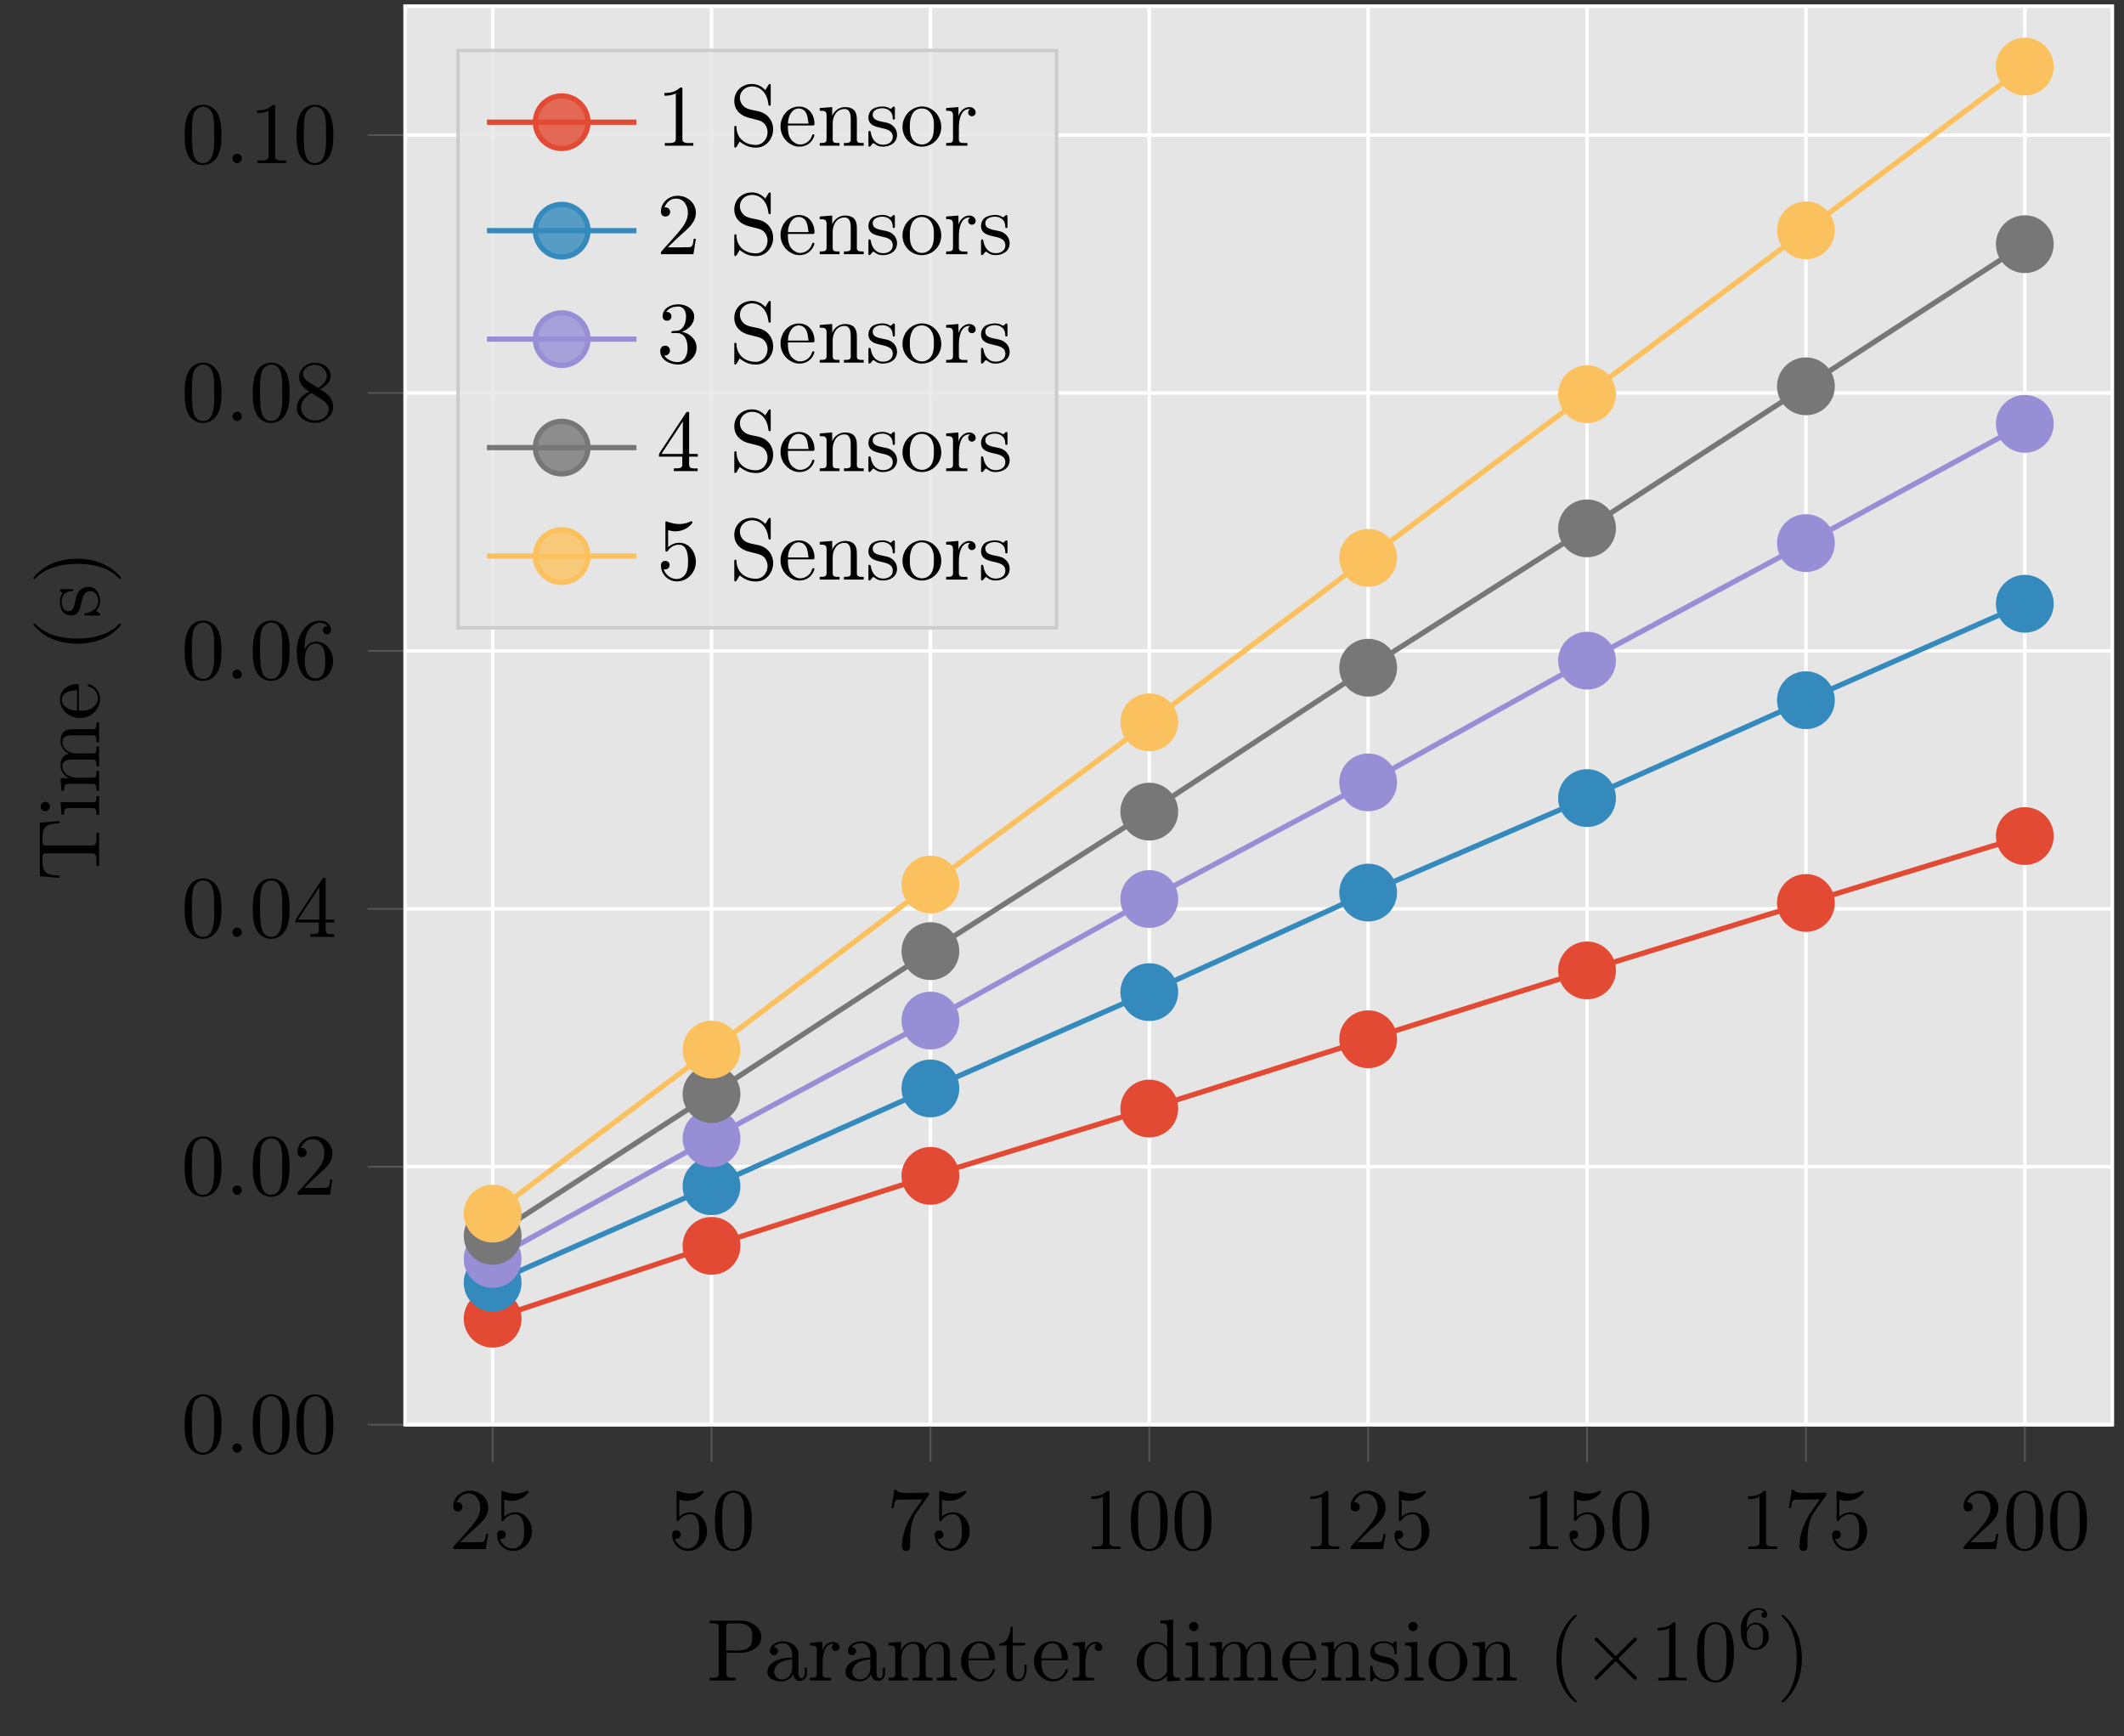 <svg xmlns="http://www.w3.org/2000/svg" xmlns:xlink="http://www.w3.org/1999/xlink" version="1.1" width="241.695" height="197.513" viewBox="0 0 241.695 197.513">
<rect x="0" y="0" width="241.695" height="197.513" fill="#333333" stroke="none"/>
<defs>
<path id="font_0_24" d="M.089 .534C.113 .585 .15 .636 .222 .636 .316 .636 .358 .55 .358 .472 .358 .38 .296 .304 .239 .238 .182 .171 .121 .107 .063 .041 .054 .032 .05 .026 .05 .013V.001H.421L.449 .176H.424C.416 .13 .421 .08 .37 .08H.33C.301 .079 .272 .078 .243 .078 .204 .078 .166 .079 .128 .079L.197 .145C.225 .172 .252 .199 .281 .224 .355 .29 .449 .362 .449 .473 .449 .586 .353 .668 .24 .668 .144 .668 .05 .595 .05 .488 .05 .463 .06 .431 .102 .431 .132 .431 .155 .452 .155 .482 .155 .509 .135 .535 .104 .535 .099 .535 .094 .534 .089 .534Z"/>
<path id="font_0_8" d="M.082 .12C.087 .118 .093 .117 .099 .117 .128 .117 .149 .138 .149 .167 .149 .195 .126 .215 .1 .215 .073 .215 .05 .196 .05 .164 .05 .061 .132-.02 .233-.02 .354-.02 .449 .083 .449 .204 .449 .306 .38 .421 .26 .421 .212 .421 .167 .403 .132 .37V.565C.156 .559 .18 .553 .205 .552H.217C.287 .552 .353 .582 .4 .637 .404 .643 .41 .649 .41 .656V.658C.409 .663 .405 .667 .4 .667 .388 .667 .365 .653 .347 .648 .318 .639 .287 .635 .256 .635 .211 .635 .171 .646 .128 .66 .123 .662 .118 .665 .113 .666H.111C.106 .666 .102 .662 .101 .657V.336C.101 .327 .104 .32 .114 .32 .126 .32 .137 .342 .142 .347 .17 .38 .213 .399 .257 .399H.26C.347 .397 .36 .285 .36 .209 .36 .141 .356 .056 .279 .018 .263 .01 .245 .007 .228 .007 .163 .007 .099 .057 .082 .12Z"/>
<path id="font_0_25" d="M.236 .667C.043 .65 .039 .414 .039 .316 .039 .223 .047 .114 .11 .04 .142 .002 .197-.022 .247-.022 .333-.022 .399 .033 .43 .11 .457 .179 .46 .255 .46 .328 .46 .422 .45 .536 .389 .605 .355 .644 .301 .668 .25 .668 .245 .668 .241 .667 .236 .667M.123 .259C.122 .268 .122 .276 .122 .285V.333C.122 .381 .122 .428 .127 .476 .13 .514 .134 .556 .155 .589 .177 .622 .212 .645 .251 .645 .368 .645 .376 .499 .376 .4V.353C.376 .326 .377 .297 .377 .267 .377 .139 .36 .001 .25 .001 .116 .001 .129 .195 .123 .259Z"/>
<path id="font_0_20" d="M.088 .677 .055 .47H.08C.088 .512 .086 .565 .129 .565H.155C.179 .565 .202 .567 .226 .567H.41C.357 .495 .301 .422 .259 .343 .21 .25 .175 .137 .175 .031 .175 .001 .194-.021 .223-.021H.225C.251-.02 .268 .001 .268 .03V.048C.268 .163 .269 .305 .335 .41 .348 .43 .362 .449 .376 .468L.47 .6C.478 .611 .485 .616 .485 .633V.645C.401 .645 .339 .642 .234 .642 .175 .642 .116 .648 .113 .677H.088Z"/>
<path id="font_0_14" d="M.09 .603V.572C.133 .572 .181 .577 .22 .598V.076C.22 .037 .182 .031 .143 .031 .126 .031 .109 .032 .095 .032V.001H.42V.032C.403 .032 .386 .031 .37 .031 .33 .031 .295 .037 .295 .075V.651C.295 .66 .292 .667 .281 .667 .267 .667 .25 .648 .239 .64 .195 .611 .141 .603 .09 .603Z"/>
<path id="font_0_17" d="M.131 .106C.106 .103 .086 .08 .086 .055 .086 .03 .106 .001 .137 .001 .164 .001 .192 .022 .192 .053 .192 .079 .172 .107 .14 .107 .137 .107 .134 .106 .131 .106Z"/>
<path id="font_0_9" d="M.028 .166H.294V.075C.294 .034 .263 .032 .211 .032H.197V.001H.469V.032C.456 .032 .443 .031 .431 .031 .399 .031 .372 .037 .372 .075V.166H.471V.197H.372V.645C.372 .649 .373 .654 .373 .659 .373 .67 .37 .678 .358 .678 .341 .678 .339 .671 .332 .66 .238 .518 .144 .375 .051 .233 .039 .215 .027 .2 .027 .184 .027 .178 .028 .172 .028 .166M.056 .197 .3 .568V.197H.056Z"/>
<path id="font_0_21" d="M.133 .331H.132C.132 .42 .136 .522 .2 .591 .229 .621 .265 .642 .308 .642 .342 .642 .375 .629 .395 .602 .392 .603 .388 .603 .385 .603 .359 .603 .34 .583 .34 .557 .34 .531 .36 .511 .386 .511 .413 .511 .432 .529 .432 .563 .432 .636 .364 .667 .304 .667 .137 .667 .042 .478 .042 .327 .042 .19 .071-.021 .255-.021 .377-.021 .457 .093 .457 .205 .457 .31 .385 .427 .266 .427 .208 .427 .151 .396 .133 .331M.134 .213V.223C.134 .291 .158 .405 .257 .405 .366 .405 .367 .272 .367 .211V.193C.367 .126 .361 .007 .253 .007 .166 .007 .139 .103 .135 .182 .135 .192 .135 .203 .134 .213Z"/>
<path id="font_0_7" d="M.186 .337V.335C.113 .309 .042 .234 .042 .152V.141C.048 .042 .152-.021 .247-.021 .343-.021 .457 .046 .457 .164 .457 .241 .419 .296 .345 .34 .333 .348 .322 .357 .309 .363 .369 .401 .429 .441 .429 .52 .429 .606 .345 .667 .251 .667 .162 .667 .069 .605 .069 .498 .069 .423 .124 .372 .186 .337M.092 .141C.092 .145 .091 .149 .091 .153 .091 .223 .141 .278 .196 .313 .2 .315 .205 .319 .21 .319 .22 .319 .25 .296 .268 .283 .307 .259 .407 .211 .407 .141 .407 .057 .332 .007 .252 .007 .18 .007 .103 .053 .092 .141M.114 .53V.539C.114 .606 .191 .642 .246 .642 .312 .642 .373 .604 .385 .528 .385 .524 .386 .521 .386 .517 .386 .459 .341 .415 .298 .386 .295 .384 .291 .38 .286 .38 .277 .38 .251 .401 .237 .41 .185 .443 .121 .472 .114 .53Z"/>
<clipPath id="clip_1">
<path transform="matrix(1,0,0,-1,46.096,162.093)" d="M0 0H194.274V161.396H0Z"/>
</clipPath>
<path id="font_0_1" d="M.034 .684V.653C.047 .653 .06 .654 .072 .654 .108 .654 .137 .649 .137 .609V.075C.137 .037 .104 .031 .07 .031 .057 .031 .045 .032 .034 .032V.001H.329V.032H.295C.253 .032 .226 .034 .226 .076V.317H.41C.505 .324 .624 .382 .624 .497 .624 .603 .519 .673 .418 .683 .403 .684 .389 .685 .374 .685 .354 .685 .334 .684 .315 .684H.034M.223 .343V.621C.223 .648 .24 .651 .259 .653H.334C.39 .653 .455 .651 .494 .604 .518 .575 .521 .535 .521 .499 .521 .463 .518 .425 .496 .395 .462 .352 .404 .343 .353 .343H.223Z"/>
<path id="font_0_4" d="M.112 .381C.137 .412 .181 .426 .218 .426 .292 .426 .325 .359 .325 .288V.262C.21 .262 .041 .226 .041 .095V.087C.049 .01 .146-.01 .203-.01 .254-.01 .319 .024 .332 .075H.333C.339 .032 .366-.005 .411-.005 .452-.005 .488 .028 .493 .073V.146H.468V.095C.468 .068 .463 .027 .432 .027 .4 .027 .395 .066 .395 .093V.26C.395 .273 .396 .285 .396 .298 .396 .395 .305 .448 .222 .448 .159 .448 .07 .417 .07 .337 .07 .308 .091 .289 .117 .289 .145 .289 .162 .311 .162 .335 .162 .364 .139 .381 .112 .381V.381M.325 .241V.14C.325 .071 .277 .016 .212 .012H.208C.161 .012 .119 .049 .119 .097V.102C.126 .203 .239 .238 .325 .241Z"/>
<path id="font_0_18" d="M.027 .431V.4H.042C.075 .4 .105 .397 .105 .35V.074C.105 .033 .077 .032 .033 .032H.027V.001H.269V.032C.257 .032 .243 .031 .231 .031 .199 .031 .172 .036 .172 .073V.206C.172 .291 .192 .42 .29 .42 .294 .42 .297 .42 .301 .419V.418C.286 .412 .278 .396 .278 .38 .278 .357 .293 .341 .316 .337 .345 .337 .364 .355 .364 .38 .364 .42 .326 .442 .29 .442 .231 .442 .178 .389 .168 .335L.167 .442 .027 .431Z"/>
<path id="font_0_11" d="M.032 .431V.4H.047C.08 .4 .11 .397 .11 .35V.074C.11 .033 .082 .032 .038 .032H.032V.001H.258V.032H.232C.204 .032 .18 .036 .18 .073V.256C.18 .329 .22 .42 .316 .42 .38 .42 .387 .354 .387 .308V.07C.387 .034 .357 .032 .324 .032H.309V.001H.535V.032H.509C.481 .032 .457 .036 .457 .073V.256C.457 .329 .497 .42 .593 .42 .657 .42 .664 .354 .664 .308V.07C.664 .034 .634 .032 .601 .032H.586V.001H.812V.032H.791C.761 .032 .734 .035 .734 .07V.296C.734 .333 .732 .366 .708 .4 .682 .433 .639 .442 .599 .442 .534 .442 .481 .404 .454 .346 .435 .417 .39 .442 .321 .442 .257 .442 .196 .402 .175 .34L.174 .442 .032 .431Z"/>
<path id="font_0_6" d="M.112 .232H.4C.411 .232 .416 .239 .416 .25 .416 .356 .351 .448 .239 .448 .116 .448 .028 .339 .028 .22 .028 .128 .079 .046 .167 .006 .19-.004 .217-.01 .242-.01H.245C.322-.01 .386 .033 .413 .11 .414 .113 .414 .117 .414 .12 .414 .127 .41 .132 .403 .132 .388 .132 .382 .099 .376 .088 .351 .044 .303 .015 .251 .015 .214 .015 .182 .036 .155 .063 .115 .109 .112 .174 .112 .232M.113 .253C.113 .33 .154 .426 .236 .426H.241C.339 .417 .338 .313 .348 .253H.113Z"/>
<path id="font_0_22" d="M.149 .615C.149 .546 .12 .422 .018 .422V.4H.104V.142C.104 .109 .106 .076 .122 .047 .144 .007 .191-.01 .235-.01 .317-.01 .333 .082 .333 .145V.182H.308C.308 .167 .309 .152 .309 .136 .309 .092 .299 .015 .24 .015 .183 .015 .174 .084 .174 .129V.4H.316V.431H.174V.615H.149Z"/>
<path id="font_0_5" d="M.304 .684V.653H.32C.355 .653 .382 .649 .382 .591L.381 .381C.357 .421 .3 .442 .254 .442 .131 .442 .033 .336 .033 .215 .033 .108 .115-.01 .247-.01 .299-.01 .346 .015 .379 .055V-.01L.527 .001V.032H.51C.479 .032 .449 .035 .449 .082V.695L.304 .684M.117 .191V.206C.117 .28 .126 .355 .195 .401 .215 .413 .238 .42 .261 .42 .31 .42 .38 .38 .38 .317 .38 .304 .379 .291 .379 .278V.112C.379 .099 .374 .09 .367 .08 .341 .041 .298 .012 .251 .012 .178 .012 .132 .079 .121 .148 .119 .162 .119 .177 .117 .191Z"/>
<path id="font_0_10" d="M.037 .431V.4H.056C.085 .4 .111 .396 .111 .35V.073C.111 .038 .093 .032 .033 .032V.001H.248V.032H.228C.202 .032 .178 .035 .178 .067V.442L.037 .431M.121 .669C.096 .666 .076 .644 .076 .617 .076 .588 .101 .564 .129 .564 .156 .564 .182 .586 .182 .617 .182 .646 .157 .67 .129 .67 .126 .67 .124 .669 .121 .669Z"/>
<path id="font_0_12" d="M.032 .431V.4H.047C.08 .4 .11 .397 .11 .35V.074C.11 .033 .082 .032 .038 .032H.032V.001H.258V.032H.232C.204 .032 .18 .036 .18 .073V.256C.18 .328 .217 .42 .316 .42 .38 .42 .386 .351 .386 .308V.069C.386 .035 .357 .032 .326 .032H.308V.001H.534V.032H.509C.482 .032 .456 .036 .456 .07V.289C.456 .322 .455 .356 .439 .386 .416 .43 .365 .442 .319 .442 .258 .442 .195 .4 .175 .34L.174 .442 .032 .431Z"/>
<path id="font_0_19" d="M.176 .448C.139 .444 .1 .437 .071 .412 .047 .391 .033 .357 .033 .325 .033 .154 .311 .251 .311 .101 .311 .04 .256 .012 .201 .012 .125 .012 .074 .066 .06 .152 .058 .161 .057 .17 .045 .17 .037 .17 .033 .164 .033 .157V-.001C.034-.006 .037-.009 .042-.01H.044C.06-.01 .076 .027 .088 .03H.089C.097 .03 .124 .005 .145-.002 .162-.008 .18-.01 .198-.01 .281-.01 .36 .034 .36 .126 .36 .192 .312 .246 .246 .263 .184 .28 .082 .28 .082 .353 .082 .414 .149 .429 .193 .429 .242 .429 .31 .402 .31 .316 .31 .307 .311 .299 .322 .299 .332 .299 .336 .307 .336 .317 .336 .322 .335 .327 .335 .331V.434C.335 .44 .332 .448 .324 .448 .308 .448 .298 .423 .287 .423H.286C.278 .423 .262 .436 .25 .44 .232 .446 .212 .449 .193 .449 .187 .449 .182 .448 .176 .448Z"/>
<path id="font_0_13" d="M.235 .448C.109 .435 .028 .329 .028 .213 .028 .1 .117-.01 .25-.01 .37-.01 .471 .088 .471 .214 .471 .333 .381 .449 .248 .449 .244 .449 .239 .448 .235 .448M.112 .19V.234C.112 .31 .136 .426 .249 .426 .33 .426 .376 .358 .385 .282 .387 .26 .387 .239 .387 .217 .387 .152 .38 .071 .316 .034 .296 .021 .274 .015 .251 .015 .178 .015 .127 .072 .116 .15 .114 .163 .114 .177 .112 .19V.19Z"/>
<path id="font_0_15" d="M.317 .75C.303 .745 .285 .725 .273 .713 .15 .59 .1 .42 .1 .251 .1 .07 .159-.123 .306-.241 .311-.244 .317-.249 .323-.249 .329-.249 .332-.243 .332-.239 .332-.228 .305-.207 .294-.194 .191-.071 .159 .093 .159 .25 .159 .415 .192 .596 .316 .72 .322 .726 .332 .733 .332 .741 .332 .747 .327 .751 .321 .751 .32 .751 .318 .75 .317 .75Z"/>
<path id="font_2_1" d="M.389 .278 .189 .477C.177 .489 .175 .491 .167 .491 .157 .491 .147 .482 .147 .471 .147 .464 .149 .462 .16 .451L.36 .25 .16 .049C.149 .038 .147 .036 .147 .029 .147 .018 .157 .009 .167 .009 .175 .009 .177 .011 .189 .023L.388 .222 .595 .015C.597 .014 .604 .009 .61 .009 .622 .009 .63 .018 .63 .029 .63 .031 .63 .035 .627 .04 .626 .042 .467 .199 .417 .25L.6 .433C.605 .439 .62 .452 .625 .458 .626 .46 .63 .464 .63 .471 .63 .482 .622 .491 .61 .491 .602 .491 .598 .487 .587 .476L.389 .278Z"/>
<path id="font_3_2" d="M.294 .64C.294 .664 .294 .666 .271 .666 .209 .602 .121 .602 .089 .602V.571C.109 .571 .168 .571 .22 .597V.079C.22 .043 .217 .031 .127 .031H.095V0C.13 .003 .217 .003 .257 .003 .297 .003 .384 .003 .419 0V.031H.387C.297 .031 .294 .042 .294 .079V.64Z"/>
<path id="font_3_1" d="M.46 .32C.46 .4 .455 .48 .42 .554 .374 .65 .292 .666 .25 .666 .19 .666 .117 .64 .076 .547 .044 .478 .039 .4 .039 .32 .039 .245 .043 .155 .084 .079 .127-.002 .2-.022 .249-.022 .303-.022 .379-.001 .423 .094 .455 .163 .46 .241 .46 .32M.249-0C.21-0 .151 .025 .133 .121 .122 .181 .122 .273 .122 .332 .122 .396 .122 .462 .13 .516 .149 .635 .224 .644 .249 .644 .282 .644 .348 .626 .367 .527 .377 .471 .377 .395 .377 .332 .377 .257 .377 .189 .366 .125 .351 .03 .294-0 .249-0Z"/>
<path id="font_4_1" d="M.15 .327C.15 .409 .157 .483 .195 .544 .229 .598 .283 .635 .347 .635 .377 .635 .417 .627 .437 .6 .412 .598 .391 .581 .391 .552 .391 .527 .408 .505 .438 .505 .468 .505 .486 .525 .486 .554 .486 .612 .444 .664 .345 .664 .201 .664 .054 .532 .054 .317 .054 .058 .176-.02 .286-.02 .408-.02 .514 .073 .514 .204 .514 .331 .413 .425 .296 .425 .216 .425 .172 .372 .15 .327M.286 .012C.236 .012 .197 .041 .176 .085 .161 .115 .153 .165 .153 .225 .153 .322 .211 .397 .291 .397 .337 .397 .368 .379 .393 .342 .417 .304 .418 .262 .418 .204 .418 .147 .418 .105 .391 .066 .367 .031 .335 .012 .286 .012Z"/>
<path id="font_0_16" d="M.062 .75C.058 .748 .056 .745 .056 .742 .056 .73 .079 .713 .09 .701 .197 .577 .229 .408 .229 .25 .229 .089 .196-.094 .076-.214 .069-.221 .056-.231 .056-.239 .056-.244 .061-.249 .067-.249H.068C.08-.247 .1-.226 .112-.214 .238-.088 .288 .082 .288 .252 .288 .436 .228 .619 .082 .743 .077 .746 .072 .751 .066 .751 .065 .751 .064 .751 .062 .75Z"/>
<path id="font_0_3" d="M.055 .678 .036 .453H.061C.065 .505 .068 .576 .099 .61 .133 .645 .19 .648 .236 .648H.261C.288 .648 .316 .648 .316 .614V.077C.316 .037 .276 .031 .24 .031 .227 .031 .214 .032 .204 .032H.171V.001H.55V.032H.482C.443 .032 .405 .036 .405 .077V.614C.405 .643 .422 .648 .46 .648H.485C.531 .648 .588 .645 .622 .61 .653 .576 .656 .505 .66 .453H.685L.666 .678H.055Z"/>
<path id="font_0_2" d="M.116 .049C.179-0 .228-.021 .305-.021 .424-.021 .499 .086 .499 .188 .499 .271 .452 .348 .372 .381 .311 .406 .235 .404 .182 .436 .142 .461 .119 .504 .119 .548 .119 .627 .186 .678 .257 .678 .356 .678 .425 .599 .441 .499 .444 .484 .441 .457 .459 .457 .47 .457 .471 .466 .471 .475V.692C.471 .699 .469 .706 .461 .706 .446 .706 .435 .678 .427 .665 .421 .656 .414 .646 .41 .636 .369 .677 .322 .706 .255 .706 .157 .706 .055 .638 .055 .511 .055 .407 .131 .339 .229 .318 .25 .313 .27 .307 .291 .302 .347 .289 .403 .275 .427 .203 .432 .188 .435 .172 .435 .157 .435 .082 .384 .01 .3 .01 .2 .01 .103 .063 .083 .178 .082 .187 .081 .197 .08 .206V.213C.08 .223 .075 .228 .067 .228 .057 .228 .055 .22 .055 .213V-.007C.055-.014 .057-.021 .065-.021 .08-.021 .091 .007 .099 .02 .105 .029 .112 .039 .116 .049Z"/>
<path id="font_0_23" d="M.109 .58C.143 .627 .197 .642 .251 .642 .31 .642 .337 .582 .337 .532 .337 .469 .316 .387 .249 .367 .226 .361 .167 .368 .167 .349V.346C.168 .339 .175 .338 .183 .338H.195C.206 .338 .218 .339 .23 .339 .328 .339 .354 .246 .354 .174V.159C.353 .095 .325 .007 .239 .007 .184 .007 .117 .033 .088 .084 .091 .084 .094 .083 .098 .083 .13 .083 .153 .108 .153 .139 .153 .167 .134 .19 .106 .194H.1C.06 .194 .042 .166 .042 .135 .042 .03 .155-.021 .243-.021 .351-.021 .457 .058 .457 .173 .457 .266 .378 .337 .289 .353 .362 .379 .43 .44 .43 .527 .43 .615 .339 .667 .245 .667 .168 .667 .069 .625 .069 .53 .069 .498 .093 .479 .12 .479 .147 .479 .17 .499 .17 .529 .17 .56 .148 .58 .117 .58L.109 .58Z"/>
</defs>
<path transform="matrix(1,0,0,-1,46.096,162.093)" d="M0 0H194.274V161.396H0Z" fill="#e5e5e5"/>
<path transform="matrix(1,0,0,-1,46.096,162.093)" stroke-width=".399" stroke-linecap="butt" stroke-miterlimit="10" stroke-linejoin="miter" fill="none" stroke="#ffffff" d="M9.963 0V161.396M34.87 0V161.396M59.777 0V161.396M84.684 0V161.396M109.59 0V161.396M134.497 0V161.396M159.404 0V161.396M184.311 0V161.396"/>
<path transform="matrix(1,0,0,-1,46.096,162.093)" stroke-width=".399" stroke-linecap="butt" stroke-miterlimit="10" stroke-linejoin="miter" fill="none" stroke="#ffffff" d="M0 0H194.274M0 29.345H194.274M0 58.689H194.274M0 88.034H194.274M0 117.379H194.274M0 146.723H194.274"/>
<path transform="matrix(1,0,0,-1,46.096,162.093)" stroke-width=".199" stroke-linecap="butt" stroke-miterlimit="10" stroke-linejoin="miter" fill="none" stroke="#555555" d="M9.963-4.253V0M34.87-4.253V0M59.777-4.253V0M84.684-4.253V0M109.59-4.253V0M134.497-4.253V0M159.404-4.253V0M184.311-4.253V0"/>
<path transform="matrix(1,0,0,-1,46.096,162.093)" stroke-width=".199" stroke-linecap="butt" stroke-miterlimit="10" stroke-linejoin="miter" fill="none" stroke="#555555" d="M-4.252 0H0M-4.252 29.345H0M-4.252 58.689H0M-4.252 88.034H0M-4.252 117.379H0M-4.252 146.723H0"/>
<path transform="matrix(1,0,0,-1,46.096,162.093)" stroke-width=".399" stroke-linecap="butt" stroke-miterlimit="10" stroke-linejoin="miter" fill="none" stroke="#ffffff" d="M0 0V161.396H194.274V0H0Z"/>
<use data-text="2" xlink:href="#font_0_24" transform="matrix(9.963,0,0,-9.963,51.079,176.256)"/>
<use data-text="5" xlink:href="#font_0_8" transform="matrix(9.963,0,0,-9.963,56.06,176.256)"/>
<use data-text="5" xlink:href="#font_0_8" transform="matrix(9.963,0,0,-9.963,75.985,176.256)"/>
<use data-text="0" xlink:href="#font_0_25" transform="matrix(9.963,0,0,-9.963,80.966,176.256)"/>
<use data-text="7" xlink:href="#font_0_20" transform="matrix(9.963,0,0,-9.963,100.892,176.256)"/>
<use data-text="5" xlink:href="#font_0_8" transform="matrix(9.963,0,0,-9.963,105.873,176.256)"/>
<use data-text="1" xlink:href="#font_0_14" transform="matrix(9.963,0,0,-9.963,123.309,176.256)"/>
<use data-text="0" xlink:href="#font_0_25" transform="matrix(9.963,0,0,-9.963,128.29,176.256)"/>
<use data-text="0" xlink:href="#font_0_25" transform="matrix(9.963,0,0,-9.963,133.272,176.256)"/>
<use data-text="1" xlink:href="#font_0_14" transform="matrix(9.963,0,0,-9.963,148.215,176.256)"/>
<use data-text="2" xlink:href="#font_0_24" transform="matrix(9.963,0,0,-9.963,153.196,176.256)"/>
<use data-text="5" xlink:href="#font_0_8" transform="matrix(9.963,0,0,-9.963,158.178,176.256)"/>
<use data-text="1" xlink:href="#font_0_14" transform="matrix(9.963,0,0,-9.963,173.122,176.256)"/>
<use data-text="5" xlink:href="#font_0_8" transform="matrix(9.963,0,0,-9.963,178.103,176.256)"/>
<use data-text="0" xlink:href="#font_0_25" transform="matrix(9.963,0,0,-9.963,183.085,176.256)"/>
<use data-text="1" xlink:href="#font_0_14" transform="matrix(9.963,0,0,-9.963,198.028,176.256)"/>
<use data-text="7" xlink:href="#font_0_20" transform="matrix(9.963,0,0,-9.963,203.009,176.256)"/>
<use data-text="5" xlink:href="#font_0_8" transform="matrix(9.963,0,0,-9.963,207.991,176.256)"/>
<use data-text="2" xlink:href="#font_0_24" transform="matrix(9.963,0,0,-9.963,222.935,176.256)"/>
<use data-text="0" xlink:href="#font_0_25" transform="matrix(9.963,0,0,-9.963,227.916,176.256)"/>
<use data-text="0" xlink:href="#font_0_25" transform="matrix(9.963,0,0,-9.963,232.898,176.256)"/>
<use data-text="0" xlink:href="#font_0_25" transform="matrix(9.963,0,0,-9.963,20.619,165.289)"/>
<use data-text="." xlink:href="#font_0_17" transform="matrix(9.963,0,0,-9.963,25.6,165.289)"/>
<use data-text="0" xlink:href="#font_0_25" transform="matrix(9.963,0,0,-9.963,28.37,165.289)"/>
<use data-text="0" xlink:href="#font_0_25" transform="matrix(9.963,0,0,-9.963,33.351,165.289)"/>
<use data-text="0" xlink:href="#font_0_25" transform="matrix(9.963,0,0,-9.963,20.619,135.944)"/>
<use data-text="." xlink:href="#font_0_17" transform="matrix(9.963,0,0,-9.963,25.6,135.944)"/>
<use data-text="0" xlink:href="#font_0_25" transform="matrix(9.963,0,0,-9.963,28.37,135.944)"/>
<use data-text="2" xlink:href="#font_0_24" transform="matrix(9.963,0,0,-9.963,33.351,135.944)"/>
<use data-text="0" xlink:href="#font_0_25" transform="matrix(9.963,0,0,-9.963,20.619,106.6)"/>
<use data-text="." xlink:href="#font_0_17" transform="matrix(9.963,0,0,-9.963,25.6,106.6)"/>
<use data-text="0" xlink:href="#font_0_25" transform="matrix(9.963,0,0,-9.963,28.37,106.6)"/>
<use data-text="4" xlink:href="#font_0_9" transform="matrix(9.963,0,0,-9.963,33.351,106.6)"/>
<use data-text="0" xlink:href="#font_0_25" transform="matrix(9.963,0,0,-9.963,20.619,77.256)"/>
<use data-text="." xlink:href="#font_0_17" transform="matrix(9.963,0,0,-9.963,25.6,77.256)"/>
<use data-text="0" xlink:href="#font_0_25" transform="matrix(9.963,0,0,-9.963,28.37,77.256)"/>
<use data-text="6" xlink:href="#font_0_21" transform="matrix(9.963,0,0,-9.963,33.351,77.256)"/>
<use data-text="0" xlink:href="#font_0_25" transform="matrix(9.963,0,0,-9.963,20.619,47.911)"/>
<use data-text="." xlink:href="#font_0_17" transform="matrix(9.963,0,0,-9.963,25.6,47.911)"/>
<use data-text="0" xlink:href="#font_0_25" transform="matrix(9.963,0,0,-9.963,28.37,47.911)"/>
<use data-text="8" xlink:href="#font_0_7" transform="matrix(9.963,0,0,-9.963,33.351,47.911)"/>
<use data-text="0" xlink:href="#font_0_25" transform="matrix(9.963,0,0,-9.963,20.619,18.567)"/>
<use data-text="." xlink:href="#font_0_17" transform="matrix(9.963,0,0,-9.963,25.6,18.567)"/>
<use data-text="1" xlink:href="#font_0_14" transform="matrix(9.963,0,0,-9.963,28.37,18.567)"/>
<use data-text="0" xlink:href="#font_0_25" transform="matrix(9.963,0,0,-9.963,33.351,18.567)"/>
<g clip-path="url(#clip_1)">
<path transform="matrix(1,0,0,-1,46.096,162.093)" stroke-width=".598" stroke-linecap="butt" stroke-miterlimit="10" stroke-linejoin="miter" fill="none" stroke="#e24a33" d="M9.963 12.056 34.87 20.346 59.777 28.309 84.684 35.967 109.59 43.852 134.497 51.684 159.404 59.36 184.311 66.968"/>
<path transform="matrix(1,0,0,-1,46.096,162.093)" stroke-width=".598" stroke-linecap="butt" stroke-miterlimit="10" stroke-linejoin="miter" fill="none" stroke="#348abd" d="M9.963 16.146 34.87 27.128 59.777 38.257 84.684 49.214 109.59 60.539 134.497 71.29 159.404 82.427 184.311 93.398"/>
<path transform="matrix(1,0,0,-1,46.096,162.093)" stroke-width=".598" stroke-linecap="butt" stroke-miterlimit="10" stroke-linejoin="miter" fill="none" stroke="#988ed5" d="M9.963 18.854 34.87 32.591 59.777 45.977 84.684 59.806 109.59 73.078 134.497 86.927 159.404 100.302 184.311 113.869"/>
<path transform="matrix(1,0,0,-1,46.096,162.093)" stroke-width=".598" stroke-linecap="butt" stroke-miterlimit="10" stroke-linejoin="miter" fill="none" stroke="#777777" d="M9.963 21.48 34.87 37.612 59.777 53.879 84.684 69.752 109.59 86.124 134.497 101.979 159.404 118.14 184.311 134.312"/>
<path transform="matrix(1,0,0,-1,46.096,162.093)" stroke-width=".598" stroke-linecap="butt" stroke-miterlimit="10" stroke-linejoin="miter" fill="none" stroke="#fbc15e" d="M9.963 24.012 34.87 42.674 59.777 61.455 84.684 79.913 109.59 98.622 134.497 117.24 159.404 135.883 184.311 154.517"/>
</g>
<path transform="matrix(1,0,0,-1,46.096,162.093)" d="M12.952 12.056C12.952 13.707 11.613 15.045 9.963 15.045 8.312 15.045 6.974 13.707 6.974 12.056 6.974 10.406 8.312 9.067 9.963 9.067 11.613 9.067 12.952 10.406 12.952 12.056ZM9.963 12.056" fill="#e24a33"/>
<path transform="matrix(1,0,0,-1,46.096,162.093)" stroke-width=".598" stroke-linecap="butt" stroke-miterlimit="10" stroke-linejoin="miter" fill="none" stroke="#e24a33" d="M12.952 12.056C12.952 13.707 11.613 15.045 9.963 15.045 8.312 15.045 6.974 13.707 6.974 12.056 6.974 10.406 8.312 9.067 9.963 9.067 11.613 9.067 12.952 10.406 12.952 12.056ZM9.963 12.056"/>
<path transform="matrix(1,0,0,-1,46.096,162.093)" d="M37.859 20.346C37.859 21.997 36.52 23.335 34.87 23.335 33.219 23.335 31.881 21.997 31.881 20.346 31.881 18.695 33.219 17.357 34.87 17.357 36.52 17.357 37.859 18.695 37.859 20.346ZM34.87 20.346" fill="#e24a33"/>
<path transform="matrix(1,0,0,-1,46.096,162.093)" stroke-width=".598" stroke-linecap="butt" stroke-miterlimit="10" stroke-linejoin="miter" fill="none" stroke="#e24a33" d="M37.859 20.346C37.859 21.997 36.52 23.335 34.87 23.335 33.219 23.335 31.881 21.997 31.881 20.346 31.881 18.695 33.219 17.357 34.87 17.357 36.52 17.357 37.859 18.695 37.859 20.346ZM34.87 20.346"/>
<path transform="matrix(1,0,0,-1,46.096,162.093)" d="M62.765 28.309C62.765 29.96 61.427 31.298 59.777 31.298 58.126 31.298 56.788 29.96 56.788 28.309 56.788 26.659 58.126 25.32 59.777 25.32 61.427 25.32 62.765 26.659 62.765 28.309ZM59.777 28.309" fill="#e24a33"/>
<path transform="matrix(1,0,0,-1,46.096,162.093)" stroke-width=".598" stroke-linecap="butt" stroke-miterlimit="10" stroke-linejoin="miter" fill="none" stroke="#e24a33" d="M62.765 28.309C62.765 29.96 61.427 31.298 59.777 31.298 58.126 31.298 56.788 29.96 56.788 28.309 56.788 26.659 58.126 25.32 59.777 25.32 61.427 25.32 62.765 26.659 62.765 28.309ZM59.777 28.309"/>
<path transform="matrix(1,0,0,-1,46.096,162.093)" d="M87.672 35.967C87.672 37.618 86.334 38.956 84.684 38.956 83.033 38.956 81.695 37.618 81.695 35.967 81.695 34.317 83.033 32.979 84.684 32.979 86.334 32.979 87.672 34.317 87.672 35.967ZM84.684 35.967" fill="#e24a33"/>
<path transform="matrix(1,0,0,-1,46.096,162.093)" stroke-width=".598" stroke-linecap="butt" stroke-miterlimit="10" stroke-linejoin="miter" fill="none" stroke="#e24a33" d="M87.672 35.967C87.672 37.618 86.334 38.956 84.684 38.956 83.033 38.956 81.695 37.618 81.695 35.967 81.695 34.317 83.033 32.979 84.684 32.979 86.334 32.979 87.672 34.317 87.672 35.967ZM84.684 35.967"/>
<path transform="matrix(1,0,0,-1,46.096,162.093)" d="M112.579 43.852C112.579 45.502 111.241 46.841 109.59 46.841 107.94 46.841 106.602 45.502 106.602 43.852 106.602 42.201 107.94 40.863 109.59 40.863 111.241 40.863 112.579 42.201 112.579 43.852ZM109.59 43.852" fill="#e24a33"/>
<path transform="matrix(1,0,0,-1,46.096,162.093)" stroke-width=".598" stroke-linecap="butt" stroke-miterlimit="10" stroke-linejoin="miter" fill="none" stroke="#e24a33" d="M112.579 43.852C112.579 45.502 111.241 46.841 109.59 46.841 107.94 46.841 106.602 45.502 106.602 43.852 106.602 42.201 107.94 40.863 109.59 40.863 111.241 40.863 112.579 42.201 112.579 43.852ZM109.59 43.852"/>
<path transform="matrix(1,0,0,-1,46.096,162.093)" d="M137.486 51.684C137.486 53.335 136.148 54.673 134.497 54.673 132.847 54.673 131.509 53.335 131.509 51.684 131.509 50.033 132.847 48.695 134.497 48.695 136.148 48.695 137.486 50.033 137.486 51.684ZM134.497 51.684" fill="#e24a33"/>
<path transform="matrix(1,0,0,-1,46.096,162.093)" stroke-width=".598" stroke-linecap="butt" stroke-miterlimit="10" stroke-linejoin="miter" fill="none" stroke="#e24a33" d="M137.486 51.684C137.486 53.335 136.148 54.673 134.497 54.673 132.847 54.673 131.509 53.335 131.509 51.684 131.509 50.033 132.847 48.695 134.497 48.695 136.148 48.695 137.486 50.033 137.486 51.684ZM134.497 51.684"/>
<path transform="matrix(1,0,0,-1,46.096,162.093)" d="M162.393 59.36C162.393 61.011 161.055 62.349 159.404 62.349 157.754 62.349 156.415 61.011 156.415 59.36 156.415 57.71 157.754 56.372 159.404 56.372 161.055 56.372 162.393 57.71 162.393 59.36ZM159.404 59.36" fill="#e24a33"/>
<path transform="matrix(1,0,0,-1,46.096,162.093)" stroke-width=".598" stroke-linecap="butt" stroke-miterlimit="10" stroke-linejoin="miter" fill="none" stroke="#e24a33" d="M162.393 59.36C162.393 61.011 161.055 62.349 159.404 62.349 157.754 62.349 156.415 61.011 156.415 59.36 156.415 57.71 157.754 56.372 159.404 56.372 161.055 56.372 162.393 57.71 162.393 59.36ZM159.404 59.36"/>
<path transform="matrix(1,0,0,-1,46.096,162.093)" d="M187.3 66.968C187.3 68.619 185.962 69.957 184.311 69.957 182.661 69.957 181.322 68.619 181.322 66.968 181.322 65.317 182.661 63.979 184.311 63.979 185.962 63.979 187.3 65.317 187.3 66.968ZM184.311 66.968" fill="#e24a33"/>
<path transform="matrix(1,0,0,-1,46.096,162.093)" stroke-width=".598" stroke-linecap="butt" stroke-miterlimit="10" stroke-linejoin="miter" fill="none" stroke="#e24a33" d="M187.3 66.968C187.3 68.619 185.962 69.957 184.311 69.957 182.661 69.957 181.322 68.619 181.322 66.968 181.322 65.317 182.661 63.979 184.311 63.979 185.962 63.979 187.3 65.317 187.3 66.968ZM184.311 66.968"/>
<path transform="matrix(1,0,0,-1,46.096,162.093)" stroke-width=".598" stroke-linecap="butt" stroke-miterlimit="10" stroke-linejoin="miter" fill="none" stroke="#e24a33" d=""/>
<path transform="matrix(1,0,0,-1,46.096,162.093)" d="M12.952 16.146C12.952 17.797 11.613 19.135 9.963 19.135 8.312 19.135 6.974 17.797 6.974 16.146 6.974 14.496 8.312 13.157 9.963 13.157 11.613 13.157 12.952 14.496 12.952 16.146ZM9.963 16.146" fill="#348abd"/>
<path transform="matrix(1,0,0,-1,46.096,162.093)" stroke-width=".598" stroke-linecap="butt" stroke-miterlimit="10" stroke-linejoin="miter" fill="none" stroke="#348abd" d="M12.952 16.146C12.952 17.797 11.613 19.135 9.963 19.135 8.312 19.135 6.974 17.797 6.974 16.146 6.974 14.496 8.312 13.157 9.963 13.157 11.613 13.157 12.952 14.496 12.952 16.146ZM9.963 16.146"/>
<path transform="matrix(1,0,0,-1,46.096,162.093)" d="M37.859 27.128C37.859 28.779 36.52 30.117 34.87 30.117 33.219 30.117 31.881 28.779 31.881 27.128 31.881 25.478 33.219 24.14 34.87 24.14 36.52 24.14 37.859 25.478 37.859 27.128ZM34.87 27.128" fill="#348abd"/>
<path transform="matrix(1,0,0,-1,46.096,162.093)" stroke-width=".598" stroke-linecap="butt" stroke-miterlimit="10" stroke-linejoin="miter" fill="none" stroke="#348abd" d="M37.859 27.128C37.859 28.779 36.52 30.117 34.87 30.117 33.219 30.117 31.881 28.779 31.881 27.128 31.881 25.478 33.219 24.14 34.87 24.14 36.52 24.14 37.859 25.478 37.859 27.128ZM34.87 27.128"/>
<path transform="matrix(1,0,0,-1,46.096,162.093)" d="M62.765 38.257C62.765 39.908 61.427 41.246 59.777 41.246 58.126 41.246 56.788 39.908 56.788 38.257 56.788 36.606 58.126 35.268 59.777 35.268 61.427 35.268 62.765 36.606 62.765 38.257ZM59.777 38.257" fill="#348abd"/>
<path transform="matrix(1,0,0,-1,46.096,162.093)" stroke-width=".598" stroke-linecap="butt" stroke-miterlimit="10" stroke-linejoin="miter" fill="none" stroke="#348abd" d="M62.765 38.257C62.765 39.908 61.427 41.246 59.777 41.246 58.126 41.246 56.788 39.908 56.788 38.257 56.788 36.606 58.126 35.268 59.777 35.268 61.427 35.268 62.765 36.606 62.765 38.257ZM59.777 38.257"/>
<path transform="matrix(1,0,0,-1,46.096,162.093)" d="M87.672 49.214C87.672 50.865 86.334 52.203 84.684 52.203 83.033 52.203 81.695 50.865 81.695 49.214 81.695 47.563 83.033 46.225 84.684 46.225 86.334 46.225 87.672 47.563 87.672 49.214ZM84.684 49.214" fill="#348abd"/>
<path transform="matrix(1,0,0,-1,46.096,162.093)" stroke-width=".598" stroke-linecap="butt" stroke-miterlimit="10" stroke-linejoin="miter" fill="none" stroke="#348abd" d="M87.672 49.214C87.672 50.865 86.334 52.203 84.684 52.203 83.033 52.203 81.695 50.865 81.695 49.214 81.695 47.563 83.033 46.225 84.684 46.225 86.334 46.225 87.672 47.563 87.672 49.214ZM84.684 49.214"/>
<path transform="matrix(1,0,0,-1,46.096,162.093)" d="M112.579 60.539C112.579 62.19 111.241 63.528 109.59 63.528 107.94 63.528 106.602 62.19 106.602 60.539 106.602 58.889 107.94 57.55 109.59 57.55 111.241 57.55 112.579 58.889 112.579 60.539ZM109.59 60.539" fill="#348abd"/>
<path transform="matrix(1,0,0,-1,46.096,162.093)" stroke-width=".598" stroke-linecap="butt" stroke-miterlimit="10" stroke-linejoin="miter" fill="none" stroke="#348abd" d="M112.579 60.539C112.579 62.19 111.241 63.528 109.59 63.528 107.94 63.528 106.602 62.19 106.602 60.539 106.602 58.889 107.94 57.55 109.59 57.55 111.241 57.55 112.579 58.889 112.579 60.539ZM109.59 60.539"/>
<path transform="matrix(1,0,0,-1,46.096,162.093)" d="M137.486 71.29C137.486 72.94 136.148 74.279 134.497 74.279 132.847 74.279 131.509 72.94 131.509 71.29 131.509 69.639 132.847 68.301 134.497 68.301 136.148 68.301 137.486 69.639 137.486 71.29ZM134.497 71.29" fill="#348abd"/>
<path transform="matrix(1,0,0,-1,46.096,162.093)" stroke-width=".598" stroke-linecap="butt" stroke-miterlimit="10" stroke-linejoin="miter" fill="none" stroke="#348abd" d="M137.486 71.29C137.486 72.94 136.148 74.279 134.497 74.279 132.847 74.279 131.509 72.94 131.509 71.29 131.509 69.639 132.847 68.301 134.497 68.301 136.148 68.301 137.486 69.639 137.486 71.29ZM134.497 71.29"/>
<path transform="matrix(1,0,0,-1,46.096,162.093)" d="M162.393 82.427C162.393 84.078 161.055 85.416 159.404 85.416 157.754 85.416 156.415 84.078 156.415 82.427 156.415 80.777 157.754 79.438 159.404 79.438 161.055 79.438 162.393 80.777 162.393 82.427ZM159.404 82.427" fill="#348abd"/>
<path transform="matrix(1,0,0,-1,46.096,162.093)" stroke-width=".598" stroke-linecap="butt" stroke-miterlimit="10" stroke-linejoin="miter" fill="none" stroke="#348abd" d="M162.393 82.427C162.393 84.078 161.055 85.416 159.404 85.416 157.754 85.416 156.415 84.078 156.415 82.427 156.415 80.777 157.754 79.438 159.404 79.438 161.055 79.438 162.393 80.777 162.393 82.427ZM159.404 82.427"/>
<path transform="matrix(1,0,0,-1,46.096,162.093)" d="M187.3 93.398C187.3 95.049 185.962 96.387 184.311 96.387 182.661 96.387 181.322 95.049 181.322 93.398 181.322 91.747 182.661 90.409 184.311 90.409 185.962 90.409 187.3 91.747 187.3 93.398ZM184.311 93.398" fill="#348abd"/>
<path transform="matrix(1,0,0,-1,46.096,162.093)" stroke-width=".598" stroke-linecap="butt" stroke-miterlimit="10" stroke-linejoin="miter" fill="none" stroke="#348abd" d="M187.3 93.398C187.3 95.049 185.962 96.387 184.311 96.387 182.661 96.387 181.322 95.049 181.322 93.398 181.322 91.747 182.661 90.409 184.311 90.409 185.962 90.409 187.3 91.747 187.3 93.398ZM184.311 93.398"/>
<path transform="matrix(1,0,0,-1,46.096,162.093)" stroke-width=".598" stroke-linecap="butt" stroke-miterlimit="10" stroke-linejoin="miter" fill="none" stroke="#348abd" d=""/>
<path transform="matrix(1,0,0,-1,46.096,162.093)" d="M12.952 18.854C12.952 20.505 11.613 21.843 9.963 21.843 8.312 21.843 6.974 20.505 6.974 18.854 6.974 17.204 8.312 15.866 9.963 15.866 11.613 15.866 12.952 17.204 12.952 18.854ZM9.963 18.854" fill="#988ed5"/>
<path transform="matrix(1,0,0,-1,46.096,162.093)" stroke-width=".598" stroke-linecap="butt" stroke-miterlimit="10" stroke-linejoin="miter" fill="none" stroke="#988ed5" d="M12.952 18.854C12.952 20.505 11.613 21.843 9.963 21.843 8.312 21.843 6.974 20.505 6.974 18.854 6.974 17.204 8.312 15.866 9.963 15.866 11.613 15.866 12.952 17.204 12.952 18.854ZM9.963 18.854"/>
<path transform="matrix(1,0,0,-1,46.096,162.093)" d="M37.859 32.591C37.859 34.241 36.52 35.58 34.87 35.58 33.219 35.58 31.881 34.241 31.881 32.591 31.881 30.94 33.219 29.602 34.87 29.602 36.52 29.602 37.859 30.94 37.859 32.591ZM34.87 32.591" fill="#988ed5"/>
<path transform="matrix(1,0,0,-1,46.096,162.093)" stroke-width=".598" stroke-linecap="butt" stroke-miterlimit="10" stroke-linejoin="miter" fill="none" stroke="#988ed5" d="M37.859 32.591C37.859 34.241 36.52 35.58 34.87 35.58 33.219 35.58 31.881 34.241 31.881 32.591 31.881 30.94 33.219 29.602 34.87 29.602 36.52 29.602 37.859 30.94 37.859 32.591ZM34.87 32.591"/>
<path transform="matrix(1,0,0,-1,46.096,162.093)" d="M62.765 45.977C62.765 47.627 61.427 48.966 59.777 48.966 58.126 48.966 56.788 47.627 56.788 45.977 56.788 44.326 58.126 42.988 59.777 42.988 61.427 42.988 62.765 44.326 62.765 45.977ZM59.777 45.977" fill="#988ed5"/>
<path transform="matrix(1,0,0,-1,46.096,162.093)" stroke-width=".598" stroke-linecap="butt" stroke-miterlimit="10" stroke-linejoin="miter" fill="none" stroke="#988ed5" d="M62.765 45.977C62.765 47.627 61.427 48.966 59.777 48.966 58.126 48.966 56.788 47.627 56.788 45.977 56.788 44.326 58.126 42.988 59.777 42.988 61.427 42.988 62.765 44.326 62.765 45.977ZM59.777 45.977"/>
<path transform="matrix(1,0,0,-1,46.096,162.093)" d="M87.672 59.806C87.672 61.457 86.334 62.795 84.684 62.795 83.033 62.795 81.695 61.457 81.695 59.806 81.695 58.156 83.033 56.817 84.684 56.817 86.334 56.817 87.672 58.156 87.672 59.806ZM84.684 59.806" fill="#988ed5"/>
<path transform="matrix(1,0,0,-1,46.096,162.093)" stroke-width=".598" stroke-linecap="butt" stroke-miterlimit="10" stroke-linejoin="miter" fill="none" stroke="#988ed5" d="M87.672 59.806C87.672 61.457 86.334 62.795 84.684 62.795 83.033 62.795 81.695 61.457 81.695 59.806 81.695 58.156 83.033 56.817 84.684 56.817 86.334 56.817 87.672 58.156 87.672 59.806ZM84.684 59.806"/>
<path transform="matrix(1,0,0,-1,46.096,162.093)" d="M112.579 73.078C112.579 74.729 111.241 76.067 109.59 76.067 107.94 76.067 106.602 74.729 106.602 73.078 106.602 71.428 107.94 70.089 109.59 70.089 111.241 70.089 112.579 71.428 112.579 73.078ZM109.59 73.078" fill="#988ed5"/>
<path transform="matrix(1,0,0,-1,46.096,162.093)" stroke-width=".598" stroke-linecap="butt" stroke-miterlimit="10" stroke-linejoin="miter" fill="none" stroke="#988ed5" d="M112.579 73.078C112.579 74.729 111.241 76.067 109.59 76.067 107.94 76.067 106.602 74.729 106.602 73.078 106.602 71.428 107.94 70.089 109.59 70.089 111.241 70.089 112.579 71.428 112.579 73.078ZM109.59 73.078"/>
<path transform="matrix(1,0,0,-1,46.096,162.093)" d="M137.486 86.927C137.486 88.578 136.148 89.916 134.497 89.916 132.847 89.916 131.509 88.578 131.509 86.927 131.509 85.276 132.847 83.938 134.497 83.938 136.148 83.938 137.486 85.276 137.486 86.927ZM134.497 86.927" fill="#988ed5"/>
<path transform="matrix(1,0,0,-1,46.096,162.093)" stroke-width=".598" stroke-linecap="butt" stroke-miterlimit="10" stroke-linejoin="miter" fill="none" stroke="#988ed5" d="M137.486 86.927C137.486 88.578 136.148 89.916 134.497 89.916 132.847 89.916 131.509 88.578 131.509 86.927 131.509 85.276 132.847 83.938 134.497 83.938 136.148 83.938 137.486 85.276 137.486 86.927ZM134.497 86.927"/>
<path transform="matrix(1,0,0,-1,46.096,162.093)" d="M162.393 100.302C162.393 101.953 161.055 103.291 159.404 103.291 157.754 103.291 156.415 101.953 156.415 100.302 156.415 98.652 157.754 97.314 159.404 97.314 161.055 97.314 162.393 98.652 162.393 100.302ZM159.404 100.302" fill="#988ed5"/>
<path transform="matrix(1,0,0,-1,46.096,162.093)" stroke-width=".598" stroke-linecap="butt" stroke-miterlimit="10" stroke-linejoin="miter" fill="none" stroke="#988ed5" d="M162.393 100.302C162.393 101.953 161.055 103.291 159.404 103.291 157.754 103.291 156.415 101.953 156.415 100.302 156.415 98.652 157.754 97.314 159.404 97.314 161.055 97.314 162.393 98.652 162.393 100.302ZM159.404 100.302"/>
<path transform="matrix(1,0,0,-1,46.096,162.093)" d="M187.3 113.869C187.3 115.52 185.962 116.858 184.311 116.858 182.661 116.858 181.322 115.52 181.322 113.869 181.322 112.219 182.661 110.881 184.311 110.881 185.962 110.881 187.3 112.219 187.3 113.869ZM184.311 113.869" fill="#988ed5"/>
<path transform="matrix(1,0,0,-1,46.096,162.093)" stroke-width=".598" stroke-linecap="butt" stroke-miterlimit="10" stroke-linejoin="miter" fill="none" stroke="#988ed5" d="M187.3 113.869C187.3 115.52 185.962 116.858 184.311 116.858 182.661 116.858 181.322 115.52 181.322 113.869 181.322 112.219 182.661 110.881 184.311 110.881 185.962 110.881 187.3 112.219 187.3 113.869ZM184.311 113.869"/>
<path transform="matrix(1,0,0,-1,46.096,162.093)" stroke-width=".598" stroke-linecap="butt" stroke-miterlimit="10" stroke-linejoin="miter" fill="none" stroke="#988ed5" d=""/>
<path transform="matrix(1,0,0,-1,46.096,162.093)" d="M12.952 21.48C12.952 23.131 11.613 24.469 9.963 24.469 8.312 24.469 6.974 23.131 6.974 21.48 6.974 19.829 8.312 18.491 9.963 18.491 11.613 18.491 12.952 19.829 12.952 21.48ZM9.963 21.48" fill="#777777"/>
<path transform="matrix(1,0,0,-1,46.096,162.093)" stroke-width=".598" stroke-linecap="butt" stroke-miterlimit="10" stroke-linejoin="miter" fill="none" stroke="#777777" d="M12.952 21.48C12.952 23.131 11.613 24.469 9.963 24.469 8.312 24.469 6.974 23.131 6.974 21.48 6.974 19.829 8.312 18.491 9.963 18.491 11.613 18.491 12.952 19.829 12.952 21.48ZM9.963 21.48"/>
<path transform="matrix(1,0,0,-1,46.096,162.093)" d="M37.859 37.612C37.859 39.263 36.52 40.601 34.87 40.601 33.219 40.601 31.881 39.263 31.881 37.612 31.881 35.961 33.219 34.623 34.87 34.623 36.52 34.623 37.859 35.961 37.859 37.612ZM34.87 37.612" fill="#777777"/>
<path transform="matrix(1,0,0,-1,46.096,162.093)" stroke-width=".598" stroke-linecap="butt" stroke-miterlimit="10" stroke-linejoin="miter" fill="none" stroke="#777777" d="M37.859 37.612C37.859 39.263 36.52 40.601 34.87 40.601 33.219 40.601 31.881 39.263 31.881 37.612 31.881 35.961 33.219 34.623 34.87 34.623 36.52 34.623 37.859 35.961 37.859 37.612ZM34.87 37.612"/>
<path transform="matrix(1,0,0,-1,46.096,162.093)" d="M62.765 53.879C62.765 55.53 61.427 56.868 59.777 56.868 58.126 56.868 56.788 55.53 56.788 53.879 56.788 52.228 58.126 50.89 59.777 50.89 61.427 50.89 62.765 52.228 62.765 53.879ZM59.777 53.879" fill="#777777"/>
<path transform="matrix(1,0,0,-1,46.096,162.093)" stroke-width=".598" stroke-linecap="butt" stroke-miterlimit="10" stroke-linejoin="miter" fill="none" stroke="#777777" d="M62.765 53.879C62.765 55.53 61.427 56.868 59.777 56.868 58.126 56.868 56.788 55.53 56.788 53.879 56.788 52.228 58.126 50.89 59.777 50.89 61.427 50.89 62.765 52.228 62.765 53.879ZM59.777 53.879"/>
<path transform="matrix(1,0,0,-1,46.096,162.093)" d="M87.672 69.752C87.672 71.403 86.334 72.741 84.684 72.741 83.033 72.741 81.695 71.403 81.695 69.752 81.695 68.102 83.033 66.764 84.684 66.764 86.334 66.764 87.672 68.102 87.672 69.752ZM84.684 69.752" fill="#777777"/>
<path transform="matrix(1,0,0,-1,46.096,162.093)" stroke-width=".598" stroke-linecap="butt" stroke-miterlimit="10" stroke-linejoin="miter" fill="none" stroke="#777777" d="M87.672 69.752C87.672 71.403 86.334 72.741 84.684 72.741 83.033 72.741 81.695 71.403 81.695 69.752 81.695 68.102 83.033 66.764 84.684 66.764 86.334 66.764 87.672 68.102 87.672 69.752ZM84.684 69.752"/>
<path transform="matrix(1,0,0,-1,46.096,162.093)" d="M112.579 86.124C112.579 87.775 111.241 89.113 109.59 89.113 107.94 89.113 106.602 87.775 106.602 86.124 106.602 84.473 107.94 83.135 109.59 83.135 111.241 83.135 112.579 84.473 112.579 86.124ZM109.59 86.124" fill="#777777"/>
<path transform="matrix(1,0,0,-1,46.096,162.093)" stroke-width=".598" stroke-linecap="butt" stroke-miterlimit="10" stroke-linejoin="miter" fill="none" stroke="#777777" d="M112.579 86.124C112.579 87.775 111.241 89.113 109.59 89.113 107.94 89.113 106.602 87.775 106.602 86.124 106.602 84.473 107.94 83.135 109.59 83.135 111.241 83.135 112.579 84.473 112.579 86.124ZM109.59 86.124"/>
<path transform="matrix(1,0,0,-1,46.096,162.093)" d="M137.486 101.979C137.486 103.63 136.148 104.968 134.497 104.968 132.847 104.968 131.509 103.63 131.509 101.979 131.509 100.328 132.847 98.99 134.497 98.99 136.148 98.99 137.486 100.328 137.486 101.979ZM134.497 101.979" fill="#777777"/>
<path transform="matrix(1,0,0,-1,46.096,162.093)" stroke-width=".598" stroke-linecap="butt" stroke-miterlimit="10" stroke-linejoin="miter" fill="none" stroke="#777777" d="M137.486 101.979C137.486 103.63 136.148 104.968 134.497 104.968 132.847 104.968 131.509 103.63 131.509 101.979 131.509 100.328 132.847 98.99 134.497 98.99 136.148 98.99 137.486 100.328 137.486 101.979ZM134.497 101.979"/>
<path transform="matrix(1,0,0,-1,46.096,162.093)" d="M162.393 118.14C162.393 119.791 161.055 121.129 159.404 121.129 157.754 121.129 156.415 119.791 156.415 118.14 156.415 116.49 157.754 115.151 159.404 115.151 161.055 115.151 162.393 116.49 162.393 118.14ZM159.404 118.14" fill="#777777"/>
<path transform="matrix(1,0,0,-1,46.096,162.093)" stroke-width=".598" stroke-linecap="butt" stroke-miterlimit="10" stroke-linejoin="miter" fill="none" stroke="#777777" d="M162.393 118.14C162.393 119.791 161.055 121.129 159.404 121.129 157.754 121.129 156.415 119.791 156.415 118.14 156.415 116.49 157.754 115.151 159.404 115.151 161.055 115.151 162.393 116.49 162.393 118.14ZM159.404 118.14"/>
<path transform="matrix(1,0,0,-1,46.096,162.093)" d="M187.3 134.312C187.3 135.963 185.962 137.301 184.311 137.301 182.661 137.301 181.322 135.963 181.322 134.312 181.322 132.661 182.661 131.323 184.311 131.323 185.962 131.323 187.3 132.661 187.3 134.312ZM184.311 134.312" fill="#777777"/>
<path transform="matrix(1,0,0,-1,46.096,162.093)" stroke-width=".598" stroke-linecap="butt" stroke-miterlimit="10" stroke-linejoin="miter" fill="none" stroke="#777777" d="M187.3 134.312C187.3 135.963 185.962 137.301 184.311 137.301 182.661 137.301 181.322 135.963 181.322 134.312 181.322 132.661 182.661 131.323 184.311 131.323 185.962 131.323 187.3 132.661 187.3 134.312ZM184.311 134.312"/>
<path transform="matrix(1,0,0,-1,46.096,162.093)" stroke-width=".598" stroke-linecap="butt" stroke-miterlimit="10" stroke-linejoin="miter" fill="none" stroke="#777777" d=""/>
<path transform="matrix(1,0,0,-1,46.096,162.093)" d="M12.952 24.012C12.952 25.663 11.613 27.001 9.963 27.001 8.312 27.001 6.974 25.663 6.974 24.012 6.974 22.361 8.312 21.023 9.963 21.023 11.613 21.023 12.952 22.361 12.952 24.012ZM9.963 24.012" fill="#fbc15e"/>
<path transform="matrix(1,0,0,-1,46.096,162.093)" stroke-width=".598" stroke-linecap="butt" stroke-miterlimit="10" stroke-linejoin="miter" fill="none" stroke="#fbc15e" d="M12.952 24.012C12.952 25.663 11.613 27.001 9.963 27.001 8.312 27.001 6.974 25.663 6.974 24.012 6.974 22.361 8.312 21.023 9.963 21.023 11.613 21.023 12.952 22.361 12.952 24.012ZM9.963 24.012"/>
<path transform="matrix(1,0,0,-1,46.096,162.093)" d="M37.859 42.674C37.859 44.325 36.52 45.663 34.87 45.663 33.219 45.663 31.881 44.325 31.881 42.674 31.881 41.024 33.219 39.685 34.87 39.685 36.52 39.685 37.859 41.024 37.859 42.674ZM34.87 42.674" fill="#fbc15e"/>
<path transform="matrix(1,0,0,-1,46.096,162.093)" stroke-width=".598" stroke-linecap="butt" stroke-miterlimit="10" stroke-linejoin="miter" fill="none" stroke="#fbc15e" d="M37.859 42.674C37.859 44.325 36.52 45.663 34.87 45.663 33.219 45.663 31.881 44.325 31.881 42.674 31.881 41.024 33.219 39.685 34.87 39.685 36.52 39.685 37.859 41.024 37.859 42.674ZM34.87 42.674"/>
<path transform="matrix(1,0,0,-1,46.096,162.093)" d="M62.765 61.455C62.765 63.105 61.427 64.444 59.777 64.444 58.126 64.444 56.788 63.105 56.788 61.455 56.788 59.804 58.126 58.466 59.777 58.466 61.427 58.466 62.765 59.804 62.765 61.455ZM59.777 61.455" fill="#fbc15e"/>
<path transform="matrix(1,0,0,-1,46.096,162.093)" stroke-width=".598" stroke-linecap="butt" stroke-miterlimit="10" stroke-linejoin="miter" fill="none" stroke="#fbc15e" d="M62.765 61.455C62.765 63.105 61.427 64.444 59.777 64.444 58.126 64.444 56.788 63.105 56.788 61.455 56.788 59.804 58.126 58.466 59.777 58.466 61.427 58.466 62.765 59.804 62.765 61.455ZM59.777 61.455"/>
<path transform="matrix(1,0,0,-1,46.096,162.093)" d="M87.672 79.913C87.672 81.564 86.334 82.902 84.684 82.902 83.033 82.902 81.695 81.564 81.695 79.913 81.695 78.262 83.033 76.924 84.684 76.924 86.334 76.924 87.672 78.262 87.672 79.913ZM84.684 79.913" fill="#fbc15e"/>
<path transform="matrix(1,0,0,-1,46.096,162.093)" stroke-width=".598" stroke-linecap="butt" stroke-miterlimit="10" stroke-linejoin="miter" fill="none" stroke="#fbc15e" d="M87.672 79.913C87.672 81.564 86.334 82.902 84.684 82.902 83.033 82.902 81.695 81.564 81.695 79.913 81.695 78.262 83.033 76.924 84.684 76.924 86.334 76.924 87.672 78.262 87.672 79.913ZM84.684 79.913"/>
<path transform="matrix(1,0,0,-1,46.096,162.093)" d="M112.579 98.622C112.579 100.272 111.241 101.61 109.59 101.61 107.94 101.61 106.602 100.272 106.602 98.622 106.602 96.971 107.94 95.633 109.59 95.633 111.241 95.633 112.579 96.971 112.579 98.622ZM109.59 98.622" fill="#fbc15e"/>
<path transform="matrix(1,0,0,-1,46.096,162.093)" stroke-width=".598" stroke-linecap="butt" stroke-miterlimit="10" stroke-linejoin="miter" fill="none" stroke="#fbc15e" d="M112.579 98.622C112.579 100.272 111.241 101.61 109.59 101.61 107.94 101.61 106.602 100.272 106.602 98.622 106.602 96.971 107.94 95.633 109.59 95.633 111.241 95.633 112.579 96.971 112.579 98.622ZM109.59 98.622"/>
<path transform="matrix(1,0,0,-1,46.096,162.093)" d="M137.486 117.24C137.486 118.891 136.148 120.229 134.497 120.229 132.847 120.229 131.509 118.891 131.509 117.24 131.509 115.59 132.847 114.252 134.497 114.252 136.148 114.252 137.486 115.59 137.486 117.24ZM134.497 117.24" fill="#fbc15e"/>
<path transform="matrix(1,0,0,-1,46.096,162.093)" stroke-width=".598" stroke-linecap="butt" stroke-miterlimit="10" stroke-linejoin="miter" fill="none" stroke="#fbc15e" d="M137.486 117.24C137.486 118.891 136.148 120.229 134.497 120.229 132.847 120.229 131.509 118.891 131.509 117.24 131.509 115.59 132.847 114.252 134.497 114.252 136.148 114.252 137.486 115.59 137.486 117.24ZM134.497 117.24"/>
<path transform="matrix(1,0,0,-1,46.096,162.093)" d="M162.393 135.883C162.393 137.534 161.055 138.872 159.404 138.872 157.754 138.872 156.415 137.534 156.415 135.883 156.415 134.232 157.754 132.894 159.404 132.894 161.055 132.894 162.393 134.232 162.393 135.883ZM159.404 135.883" fill="#fbc15e"/>
<path transform="matrix(1,0,0,-1,46.096,162.093)" stroke-width=".598" stroke-linecap="butt" stroke-miterlimit="10" stroke-linejoin="miter" fill="none" stroke="#fbc15e" d="M162.393 135.883C162.393 137.534 161.055 138.872 159.404 138.872 157.754 138.872 156.415 137.534 156.415 135.883 156.415 134.232 157.754 132.894 159.404 132.894 161.055 132.894 162.393 134.232 162.393 135.883ZM159.404 135.883"/>
<path transform="matrix(1,0,0,-1,46.096,162.093)" d="M187.3 154.517C187.3 156.168 185.962 157.506 184.311 157.506 182.661 157.506 181.322 156.168 181.322 154.517 181.322 152.866 182.661 151.528 184.311 151.528 185.962 151.528 187.3 152.866 187.3 154.517ZM184.311 154.517" fill="#fbc15e"/>
<path transform="matrix(1,0,0,-1,46.096,162.093)" stroke-width=".598" stroke-linecap="butt" stroke-miterlimit="10" stroke-linejoin="miter" fill="none" stroke="#fbc15e" d="M187.3 154.517C187.3 156.168 185.962 157.506 184.311 157.506 182.661 157.506 181.322 156.168 181.322 154.517 181.322 152.866 182.661 151.528 184.311 151.528 185.962 151.528 187.3 152.866 187.3 154.517ZM184.311 154.517"/>
<path transform="matrix(1,0,0,-1,46.096,162.093)" stroke-width=".598" stroke-linecap="butt" stroke-miterlimit="10" stroke-linejoin="miter" fill="none" stroke="#fbc15e" d=""/>
<use data-text="P" xlink:href="#font_0_1" transform="matrix(9.963,0,0,-9.963,80.418,191.203)"/>
<use data-text="a" xlink:href="#font_0_4" transform="matrix(9.963,0,0,-9.963,86.914,191.203)"/>
<use data-text="r" xlink:href="#font_0_18" transform="matrix(9.963,0,0,-9.963,91.895,191.203)"/>
<use data-text="a" xlink:href="#font_0_4" transform="matrix(9.963,0,0,-9.963,95.8,191.203)"/>
<use data-text="m" xlink:href="#font_0_11" transform="matrix(9.963,0,0,-9.963,100.782,191.203)"/>
<use data-text="e" xlink:href="#font_0_6" transform="matrix(9.963,0,0,-9.963,109.08,191.203)"/>
<use data-text="t" xlink:href="#font_0_22" transform="matrix(9.963,0,0,-9.963,113.504,191.203)"/>
<use data-text="e" xlink:href="#font_0_6" transform="matrix(9.963,0,0,-9.963,117.379,191.203)"/>
<use data-text="r" xlink:href="#font_0_18" transform="matrix(9.963,0,0,-9.963,121.803,191.203)"/>
<use data-text="d" xlink:href="#font_0_5" transform="matrix(9.963,0,0,-9.963,129.026,191.203)"/>
<use data-text="i" xlink:href="#font_0_10" transform="matrix(9.963,0,0,-9.963,134.555,191.203)"/>
<use data-text="m" xlink:href="#font_0_11" transform="matrix(9.963,0,0,-9.963,137.324,191.203)"/>
<use data-text="e" xlink:href="#font_0_6" transform="matrix(9.963,0,0,-9.963,145.633,191.203)"/>
<use data-text="n" xlink:href="#font_0_12" transform="matrix(9.963,0,0,-9.963,150.057,191.203)"/>
<use data-text="s" xlink:href="#font_0_19" transform="matrix(9.963,0,0,-9.963,155.586,191.203)"/>
<use data-text="i" xlink:href="#font_0_10" transform="matrix(9.963,0,0,-9.963,159.511,191.203)"/>
<use data-text="o" xlink:href="#font_0_13" transform="matrix(9.963,0,0,-9.963,162.281,191.203)"/>
<use data-text="n" xlink:href="#font_0_12" transform="matrix(9.963,0,0,-9.963,167.262,191.203)"/>
<use data-text="(" xlink:href="#font_0_15" transform="matrix(9.963,0,0,-9.963,176.109,191.203)"/>
<use data-text="&#x00d7;" xlink:href="#font_2_1" transform="matrix(9.963,0,0,-9.963,179.992,191.203)"/>
<use data-text="1" xlink:href="#font_3_2" transform="matrix(9.963,0,0,-9.963,187.741,191.203)"/>
<use data-text="0" xlink:href="#font_3_1" transform="matrix(9.963,0,0,-9.963,192.722,191.203)"/>
<use data-text="6" xlink:href="#font_4_1" transform="matrix(6.974,0,0,-6.974,197.704,187.588)"/>
<use data-text=")" xlink:href="#font_0_16" transform="matrix(9.963,0,0,-9.963,202.173,191.203)"/>
<use data-text="T" xlink:href="#font_0_3" transform="matrix(0,-9.963,-9.963,-0,11.29,100.238)"/>
<use data-text="i" xlink:href="#font_0_10" transform="matrix(0,-9.963,-9.963,-0,11.29,93.045)"/>
<use data-text="m" xlink:href="#font_0_11" transform="matrix(0,-9.963,-9.963,-0,11.29,90.275)"/>
<use data-text="e" xlink:href="#font_0_6" transform="matrix(0,-9.963,-9.963,-0,11.29,81.977)"/>
<use data-text="(" xlink:href="#font_0_15" transform="matrix(0,-9.963,-9.963,-0,11.29,74.236)"/>
<use data-text="s" xlink:href="#font_0_19" transform="matrix(0,-9.963,-9.963,-0,11.29,70.36)"/>
<use data-text=")" xlink:href="#font_0_16" transform="matrix(0,-9.963,-9.963,-0,11.29,66.435)"/>
<path transform="matrix(1,0,0,-1,46.096,162.093)" d="M6.027 90.666H74.129V156.355H6.027Z" fill="#e5e5e5" fill-opacity=".8"/>
<path transform="matrix(1,0,0,-1,46.096,162.093)" stroke-width=".399" stroke-linecap="butt" stroke-miterlimit="10" stroke-linejoin="miter" fill="none" stroke="#cccccc" d="M6.027 90.666H74.129V156.355H6.027Z"/>
<path transform="matrix(1,0,0,-1,55.411,13.903)" stroke-width=".598" stroke-linecap="butt" stroke-miterlimit="10" stroke-linejoin="miter" fill="none" stroke="#e24a33" d="M0 0H8.504 17.008"/>
<path transform="matrix(1,0,0,-1,55.411,13.903)" d="M11.493 0C11.493 1.651 10.155 2.989 8.504 2.989 6.853 2.989 5.515 1.651 5.515 0 5.515-1.651 6.853-2.989 8.504-2.989 10.155-2.989 11.493-1.651 11.493 0ZM8.504 0" fill="#e24a33" fill-opacity=".8"/>
<path transform="matrix(1,0,0,-1,55.411,13.903)" stroke-width=".598" stroke-linecap="butt" stroke-miterlimit="10" stroke-linejoin="miter" fill="none" stroke="#e24a33" d="M11.493 0C11.493 1.651 10.155 2.989 8.504 2.989 6.853 2.989 5.515 1.651 5.515 0 5.515-1.651 6.853-2.989 8.504-2.989 10.155-2.989 11.493-1.651 11.493 0ZM8.504 0"/>
<use data-text="1" xlink:href="#font_0_14" transform="matrix(9.963,0,0,-9.963,74.711,16.587)"/>
<use data-text="S" xlink:href="#font_0_2" transform="matrix(9.963,0,0,-9.963,83.01,16.587)"/>
<use data-text="e" xlink:href="#font_0_6" transform="matrix(9.963,0,0,-9.963,88.539,16.587)"/>
<use data-text="n" xlink:href="#font_0_12" transform="matrix(9.963,0,0,-9.963,92.962,16.587)"/>
<use data-text="s" xlink:href="#font_0_19" transform="matrix(9.963,0,0,-9.963,98.492,16.587)"/>
<use data-text="o" xlink:href="#font_0_13" transform="matrix(9.963,0,0,-9.963,102.417,16.587)"/>
<use data-text="r" xlink:href="#font_0_18" transform="matrix(9.963,0,0,-9.963,107.398,16.587)"/>
<path transform="matrix(1,0,0,-1,55.411,26.244)" stroke-width=".598" stroke-linecap="butt" stroke-miterlimit="10" stroke-linejoin="miter" fill="none" stroke="#348abd" d="M0 0H8.504 17.008"/>
<path transform="matrix(1,0,0,-1,55.411,26.244)" d="M11.493 0C11.493 1.651 10.155 2.989 8.504 2.989 6.853 2.989 5.515 1.651 5.515 0 5.515-1.651 6.853-2.989 8.504-2.989 10.155-2.989 11.493-1.651 11.493 0ZM8.504 0" fill="#348abd" fill-opacity=".8"/>
<path transform="matrix(1,0,0,-1,55.411,26.244)" stroke-width=".598" stroke-linecap="butt" stroke-miterlimit="10" stroke-linejoin="miter" fill="none" stroke="#348abd" d="M11.493 0C11.493 1.651 10.155 2.989 8.504 2.989 6.853 2.989 5.515 1.651 5.515 0 5.515-1.651 6.853-2.989 8.504-2.989 10.155-2.989 11.493-1.651 11.493 0ZM8.504 0"/>
<use data-text="2" xlink:href="#font_0_24" transform="matrix(9.963,0,0,-9.963,74.711,28.927)"/>
<use data-text="S" xlink:href="#font_0_2" transform="matrix(9.963,0,0,-9.963,83.01,28.927)"/>
<use data-text="e" xlink:href="#font_0_6" transform="matrix(9.963,0,0,-9.963,88.539,28.927)"/>
<use data-text="n" xlink:href="#font_0_12" transform="matrix(9.963,0,0,-9.963,92.962,28.927)"/>
<use data-text="s" xlink:href="#font_0_19" transform="matrix(9.963,0,0,-9.963,98.492,28.927)"/>
<use data-text="o" xlink:href="#font_0_13" transform="matrix(9.963,0,0,-9.963,102.417,28.927)"/>
<use data-text="r" xlink:href="#font_0_18" transform="matrix(9.963,0,0,-9.963,107.398,28.927)"/>
<use data-text="s" xlink:href="#font_0_19" transform="matrix(9.963,0,0,-9.963,111.304,28.927)"/>
<path transform="matrix(1,0,0,-1,55.411,38.584)" stroke-width=".598" stroke-linecap="butt" stroke-miterlimit="10" stroke-linejoin="miter" fill="none" stroke="#988ed5" d="M0 0H8.504 17.008"/>
<path transform="matrix(1,0,0,-1,55.411,38.584)" d="M11.493 0C11.493 1.651 10.155 2.989 8.504 2.989 6.853 2.989 5.515 1.651 5.515 0 5.515-1.651 6.853-2.989 8.504-2.989 10.155-2.989 11.493-1.651 11.493 0ZM8.504 0" fill="#988ed5" fill-opacity=".8"/>
<path transform="matrix(1,0,0,-1,55.411,38.584)" stroke-width=".598" stroke-linecap="butt" stroke-miterlimit="10" stroke-linejoin="miter" fill="none" stroke="#988ed5" d="M11.493 0C11.493 1.651 10.155 2.989 8.504 2.989 6.853 2.989 5.515 1.651 5.515 0 5.515-1.651 6.853-2.989 8.504-2.989 10.155-2.989 11.493-1.651 11.493 0ZM8.504 0"/>
<use data-text="3" xlink:href="#font_0_23" transform="matrix(9.963,0,0,-9.963,74.711,41.268)"/>
<use data-text="S" xlink:href="#font_0_2" transform="matrix(9.963,0,0,-9.963,83.01,41.268)"/>
<use data-text="e" xlink:href="#font_0_6" transform="matrix(9.963,0,0,-9.963,88.539,41.268)"/>
<use data-text="n" xlink:href="#font_0_12" transform="matrix(9.963,0,0,-9.963,92.962,41.268)"/>
<use data-text="s" xlink:href="#font_0_19" transform="matrix(9.963,0,0,-9.963,98.492,41.268)"/>
<use data-text="o" xlink:href="#font_0_13" transform="matrix(9.963,0,0,-9.963,102.417,41.268)"/>
<use data-text="r" xlink:href="#font_0_18" transform="matrix(9.963,0,0,-9.963,107.398,41.268)"/>
<use data-text="s" xlink:href="#font_0_19" transform="matrix(9.963,0,0,-9.963,111.304,41.268)"/>
<path transform="matrix(1,0,0,-1,55.411,50.925)" stroke-width=".598" stroke-linecap="butt" stroke-miterlimit="10" stroke-linejoin="miter" fill="none" stroke="#777777" d="M0 0H8.504 17.008"/>
<path transform="matrix(1,0,0,-1,55.411,50.925)" d="M11.493 0C11.493 1.651 10.155 2.989 8.504 2.989 6.853 2.989 5.515 1.651 5.515 0 5.515-1.651 6.853-2.989 8.504-2.989 10.155-2.989 11.493-1.651 11.493 0ZM8.504 0" fill="#777777" fill-opacity=".8"/>
<path transform="matrix(1,0,0,-1,55.411,50.925)" stroke-width=".598" stroke-linecap="butt" stroke-miterlimit="10" stroke-linejoin="miter" fill="none" stroke="#777777" d="M11.493 0C11.493 1.651 10.155 2.989 8.504 2.989 6.853 2.989 5.515 1.651 5.515 0 5.515-1.651 6.853-2.989 8.504-2.989 10.155-2.989 11.493-1.651 11.493 0ZM8.504 0"/>
<use data-text="4" xlink:href="#font_0_9" transform="matrix(9.963,0,0,-9.963,74.711,53.608)"/>
<use data-text="S" xlink:href="#font_0_2" transform="matrix(9.963,0,0,-9.963,83.01,53.608)"/>
<use data-text="e" xlink:href="#font_0_6" transform="matrix(9.963,0,0,-9.963,88.539,53.608)"/>
<use data-text="n" xlink:href="#font_0_12" transform="matrix(9.963,0,0,-9.963,92.962,53.608)"/>
<use data-text="s" xlink:href="#font_0_19" transform="matrix(9.963,0,0,-9.963,98.492,53.608)"/>
<use data-text="o" xlink:href="#font_0_13" transform="matrix(9.963,0,0,-9.963,102.417,53.608)"/>
<use data-text="r" xlink:href="#font_0_18" transform="matrix(9.963,0,0,-9.963,107.398,53.608)"/>
<use data-text="s" xlink:href="#font_0_19" transform="matrix(9.963,0,0,-9.963,111.304,53.608)"/>
<path transform="matrix(1,0,0,-1,55.411,63.265)" stroke-width=".598" stroke-linecap="butt" stroke-miterlimit="10" stroke-linejoin="miter" fill="none" stroke="#fbc15e" d="M0 0H8.504 17.008"/>
<path transform="matrix(1,0,0,-1,55.411,63.265)" d="M11.493 0C11.493 1.651 10.155 2.989 8.504 2.989 6.853 2.989 5.515 1.651 5.515 0 5.515-1.651 6.853-2.989 8.504-2.989 10.155-2.989 11.493-1.651 11.493 0ZM8.504 0" fill="#fbc15e" fill-opacity=".8"/>
<path transform="matrix(1,0,0,-1,55.411,63.265)" stroke-width=".598" stroke-linecap="butt" stroke-miterlimit="10" stroke-linejoin="miter" fill="none" stroke="#fbc15e" d="M11.493 0C11.493 1.651 10.155 2.989 8.504 2.989 6.853 2.989 5.515 1.651 5.515 0 5.515-1.651 6.853-2.989 8.504-2.989 10.155-2.989 11.493-1.651 11.493 0ZM8.504 0"/>
<use data-text="5" xlink:href="#font_0_8" transform="matrix(9.963,0,0,-9.963,74.711,65.949)"/>
<use data-text="S" xlink:href="#font_0_2" transform="matrix(9.963,0,0,-9.963,83.01,65.949)"/>
<use data-text="e" xlink:href="#font_0_6" transform="matrix(9.963,0,0,-9.963,88.539,65.949)"/>
<use data-text="n" xlink:href="#font_0_12" transform="matrix(9.963,0,0,-9.963,92.962,65.949)"/>
<use data-text="s" xlink:href="#font_0_19" transform="matrix(9.963,0,0,-9.963,98.492,65.949)"/>
<use data-text="o" xlink:href="#font_0_13" transform="matrix(9.963,0,0,-9.963,102.417,65.949)"/>
<use data-text="r" xlink:href="#font_0_18" transform="matrix(9.963,0,0,-9.963,107.398,65.949)"/>
<use data-text="s" xlink:href="#font_0_19" transform="matrix(9.963,0,0,-9.963,111.304,65.949)"/>
</svg>
